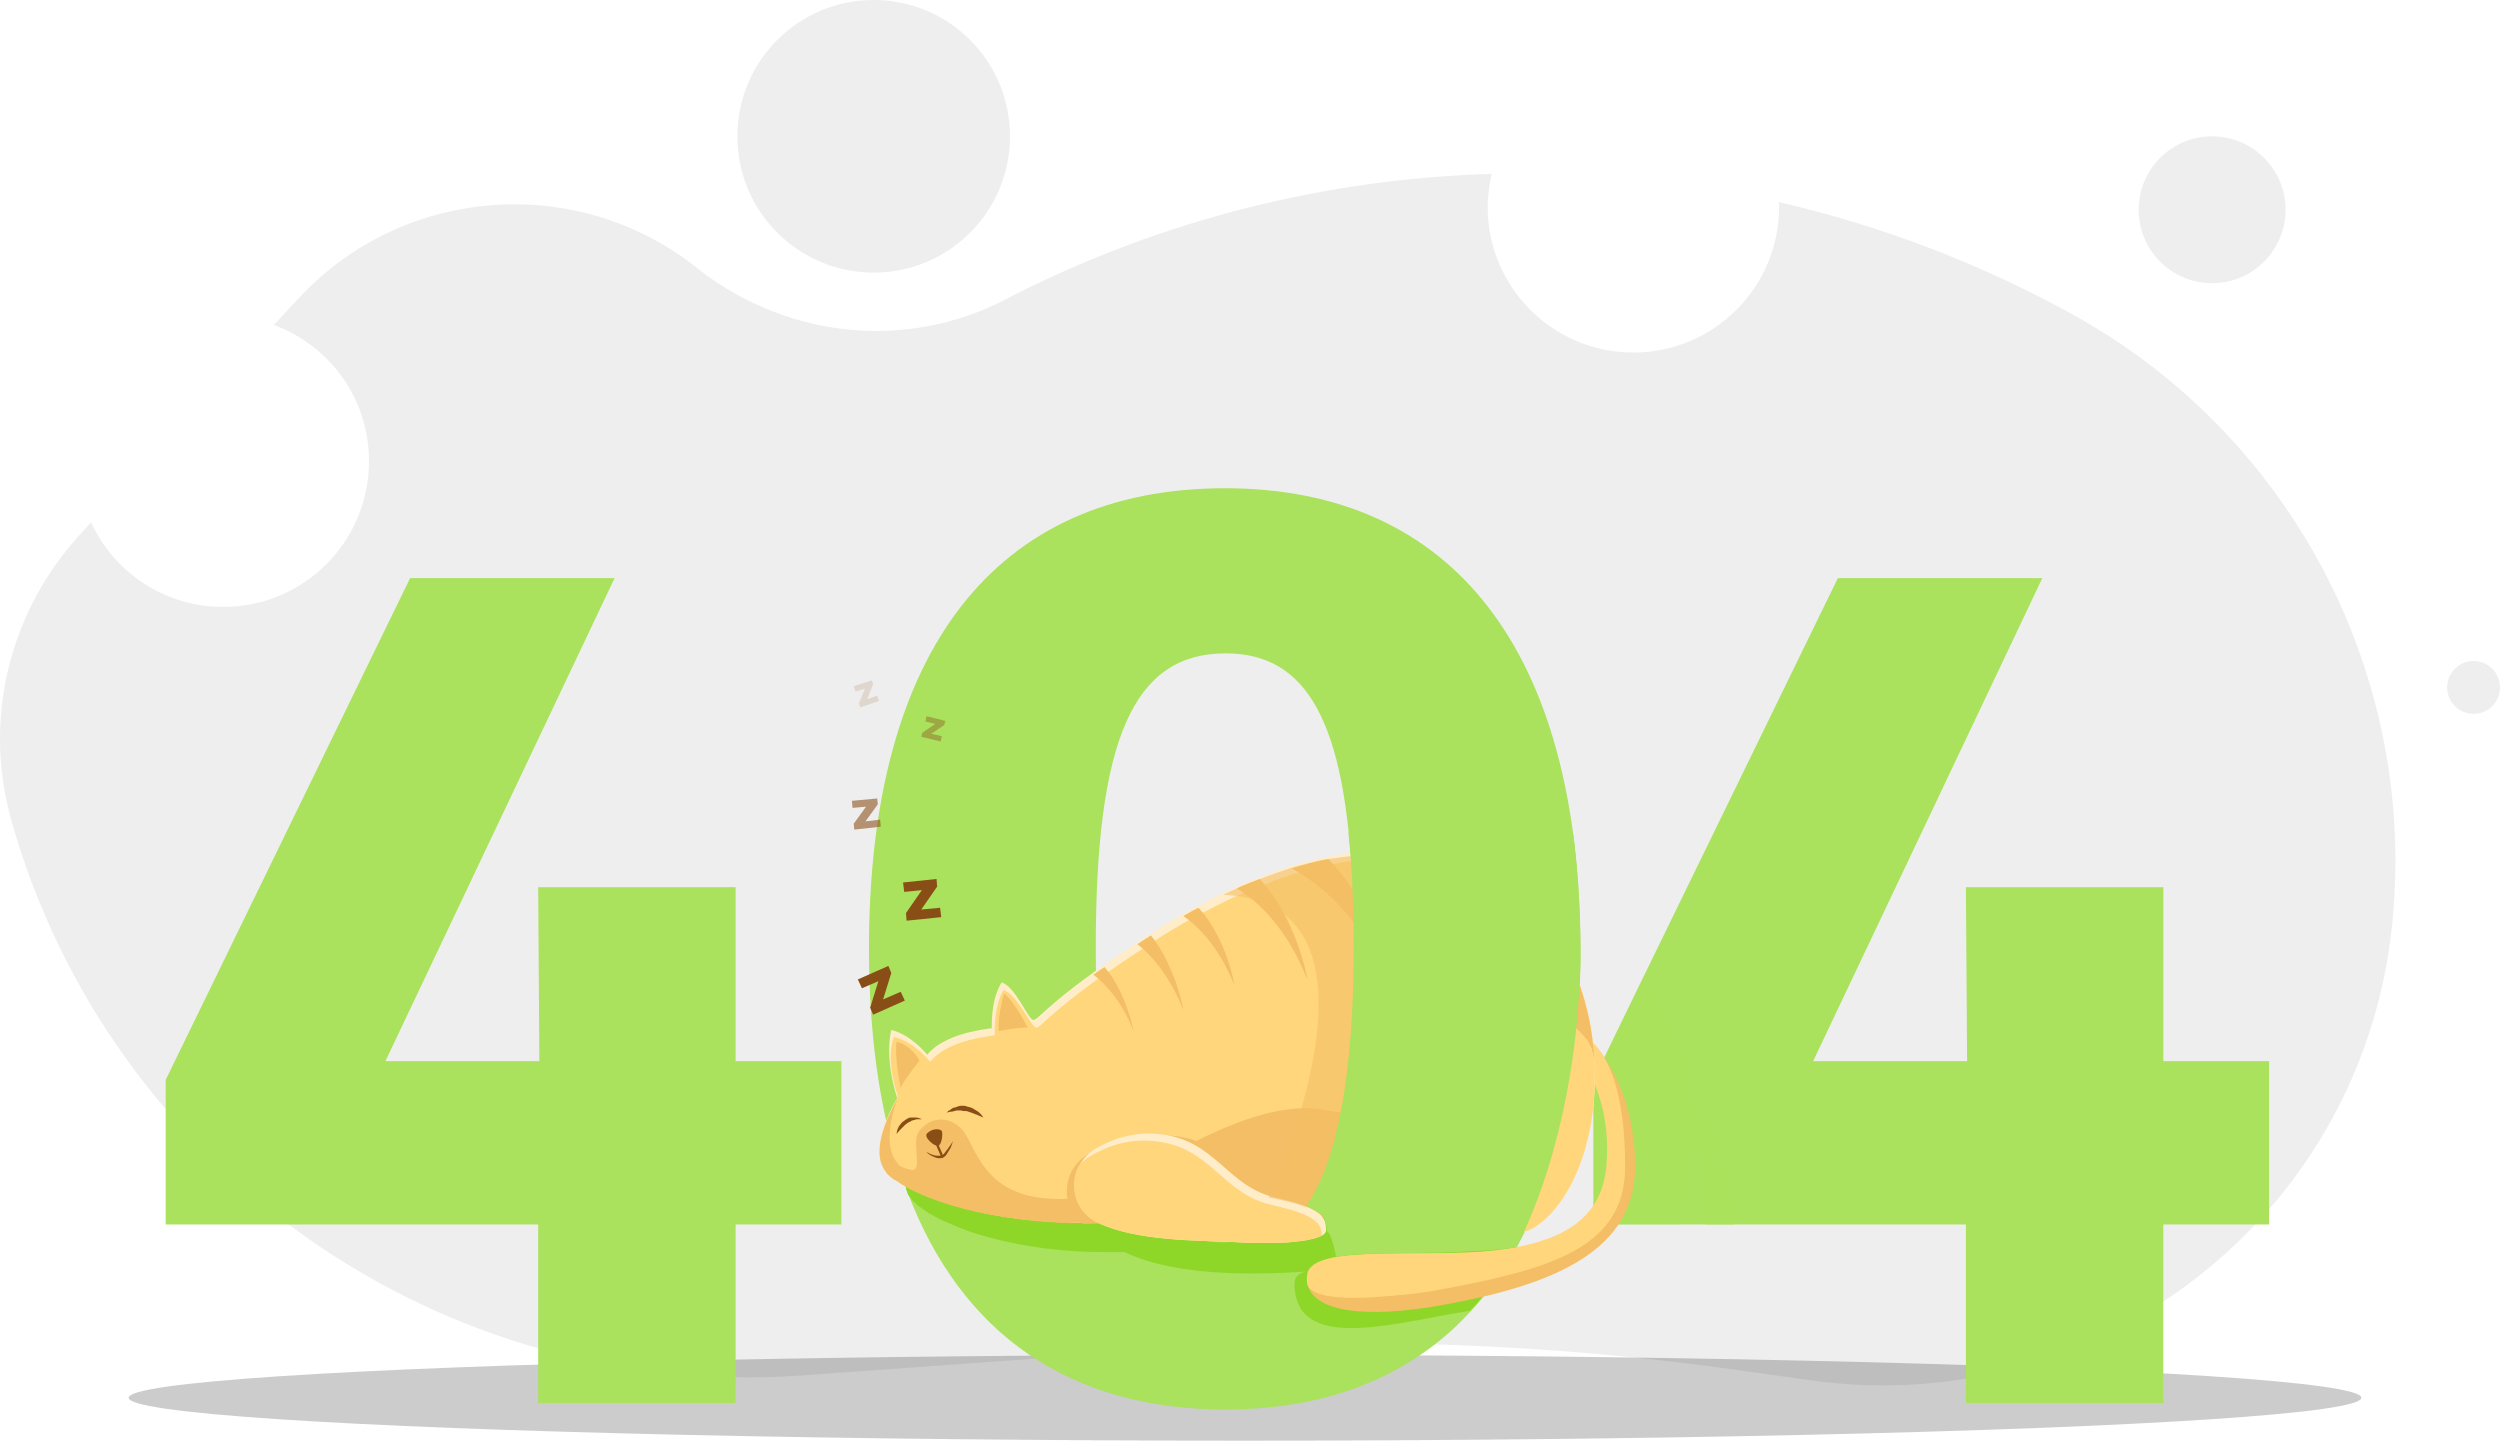<?xml version="1.0" encoding="utf-8"?>
<!-- Generator: Adobe Illustrator 24.0.0, SVG Export Plug-In . SVG Version: 6.00 Build 0)  -->
<svg version="1.1" id="Layer_1" xmlns="http://www.w3.org/2000/svg" xmlns:xlink="http://www.w3.org/1999/xlink" x="0px" y="0px"
	 viewBox="0 0 425.5 245.2" style="enable-background:new 0 0 425.5 245.2;" xml:space="preserve">
<style type="text/css">
	.st0{fill:#FFFFFF;}
	.st1{fill:#EEEEEE;}
	.st2{opacity:0.2;fill:#000000;}
	.st3{fill:#AAE15D;}
	.st4{opacity:0.32;fill:#AAE15D;enable-background:new    ;}
	.st5{fill:#8ED728;}
	.st6{fill:#FFEDCA;}
	.st7{fill:#FFD67B;}
	.st8{fill:#F3BE65;}
	.st9{fill:#894D16;}
	.st10{opacity:0.58;fill:#F3BE65;enable-background:new    ;}
	.st11{opacity:0.58;}
	.st12{opacity:0.39;}
	.st13{opacity:0.15;}
</style>
<g id="BACKGROUND">
	<rect id="XMLID_303_" x="-38.5" y="-60" class="st0" width="500" height="500"/>
</g>
<g id="OBJECTS">
	<g id="XMLID_308_">
		<g id="XMLID_306_">
			<path id="XMLID_316_" class="st1" d="M407.7,146.5c0,3.7-0.2,7.5-0.6,11.3c-4.8,44.9-42.7,78-86.6,78c-4.1,0-8.3-0.3-12.5-0.9
				l-10.7-1.5c-33.4-4.8-67.3-6-101-3.6l-59.8,4.3C75.1,238.5,18.9,199.2,2,139.9c-1.3-4.6-2-9.4-2-14.1C0,113,4.8,100.6,13.6,91
				l1.9-2.1c3.9,8.5,12.5,14.4,22.5,14.4c13.7,0,24.8-11.1,24.8-24.8c0-10.7-6.7-19.7-16.2-23.2l4.2-4.5c17.4-18.8,46.3-21.4,66.8-6
				l1.9,1.5c15.2,11.4,34.9,13.2,51.4,4.8c0.5-0.3,1-0.5,1.5-0.8c25.7-13,53.5-19.9,81.5-20.7c-0.4,1.8-0.7,3.7-0.7,5.6
				c0,13.7,11.1,24.8,24.8,24.8c13.7,0,24.8-11.1,24.8-24.8c0-0.3,0-0.5,0-0.8c17.3,4,34.2,10.4,50.1,19.2
				C386.9,72.4,407.7,108.2,407.7,146.5z"/>
			<ellipse id="XMLID_307_" class="st1" cx="148.7" cy="23.2" rx="23.2" ry="23.2"/>
			<circle id="XMLID_309_" class="st1" cx="376.5" cy="35.7" r="12.5"/>
			<circle id="XMLID_310_" class="st1" cx="421" cy="117" r="4.5"/>
		</g>
		<g id="XMLID_299_">
			<ellipse id="XMLID_247_" class="st2" cx="211.9" cy="237.9" rx="190" ry="7.3"/>
			<g id="XMLID_134_">
				<path id="XMLID_270_" class="st3" d="M368.2,180.6V151h-33.6l0.2,29.6h-26.2l39-82.2h-34.8l-33.2,68.1l-8.4,17.3v24.6h63.4v30.4
					h33.6v-30.4h18v-27.8H368.2z"/>
				<path id="XMLID_283_" class="st4" d="M290.3,208.4c0.7-7.6-1.6-13.1-2.1-14.2c-0.1,4.8-1,9.6-2.7,14.2h-14.3v-24.6l8.4-17.3
					c2.4,3,4.9,7.1,5.9,10.8c0.2,0.7,0.5,1.3,0.7,2v0.1c0.4,1.2,0.7,2.5,1,3.7c0,0,0,0,0,0.1s0,0.2,0.1,0.4c0.1,0.4,0.2,0.7,0.2,1.1
					c0.1,0.4,0.1,0.7,0.2,1.1c0,0.1,0,0.1,0,0.2v0.1c0.1,0.4,0.1,0.9,0.2,1.3c0,0,0,0,0,0.1l0,0l0,0c0,0,7.1,7,7.2,21h-4.8V208.4z"
					/>
			</g>
			<path id="XMLID_260_" class="st3" d="M104.6,98.4l-39,82.2h26.2L91.6,151h33.6v29.6h18v27.8h-18v30.4H91.6v-30.4H28.2v-24.6
				l41.6-85.4H104.6z"/>
			<path id="XMLID_100_" class="st3" d="M208.5,83.1c-39.2,0-60.6,27.8-60.6,78.3c0,16.3,2.2,30.2,6.6,41.6
				c9.1,24,27.5,36.9,54.1,36.9c15,0,27.4-4.2,37-12.2c1.7-1.4,3.2-2.9,4.7-4.5s2.9-3.3,4.2-5.1c0.6-0.9,1.2-1.8,1.8-2.7
				c8-12.7,12.4-30,12.7-51.6c0-0.8,0-1.5,0-2.3C268.9,110.8,247.3,83.1,208.5,83.1z M186.8,173.6c-0.2-3.8-0.3-7.9-0.3-12.3
				c0-35.5,6.4-50.1,22.1-50.1c13.9,0,20.4,11.7,21.6,39.8c0.1,3.2,0.2,6.6,0.2,10.2c0,35.3-6.4,50-21.8,50
				C194.8,211.4,188.2,200.1,186.8,173.6z"/>
			<g id="XMLID_124_">
				<path id="XMLID_287_" class="st5" d="M254.4,218c-1.3,1.8-2.7,3.5-4.2,5.1c-11.9,1.8-28.6,7.1-29.8-3.4c-0.1-0.6-0.1-1.2,0-1.8
					C221.3,213.3,242.7,218.6,254.4,218z"/>
				<path id="XMLID_275_" class="st5" d="M268.9,163.6c-0.3,21.6-4.6,39-12.7,51.6c-6.4,0.3-20.5-3.3-26.8-0.1
					c-0.1,0.1-0.2,0.1-0.3,0.1c-0.3,0.1-0.5,0.2-0.8,0.3h-0.1h-0.1c-0.1,0-0.2,0-0.3,0.1c-0.1,0-0.2,0-0.3,0.1c-0.1,0-0.2,0-0.2,0.1
					c-0.1,0-0.2,0-0.2,0.1c-0.1,0-0.3,0.1-0.4,0.1l0,0c-0.1,0-0.3,0.1-0.5,0.1l0,0c-0.9,0.1-1.8,0.2-2.6,0.3l0,0c-0.2,0-0.4,0-0.7,0
					l0,0c-9.6,0.6-22.7,0.9-31.5-3.3c-1.5,0-2.3,0-2.3,0c-0.1,0-0.2,0-0.3,0l0,0c-0.6,0-0.9,0-0.9,0c-0.1,0-0.2,0-0.3,0
					c-7.4,0-15.2-1.1-22.3-3.4c-0.7-0.2-1.3-0.5-1.9-0.7c-0.2-0.1-0.5-0.2-0.7-0.3c-0.1,0-0.1,0-0.2-0.1c-0.6-0.2-1.1-0.5-1.7-0.7
					c-0.9-0.4-1.8-0.9-2.7-1.4c0,0-0.1,0-0.1-0.1c-0.4-0.3-0.8-0.5-1.2-0.8c-0.1-0.1-0.2-0.2-0.3-0.2l-0.1-0.1
					c-0.1-0.1-0.3-0.2-0.4-0.4c-0.1-0.1-0.2-0.2-0.3-0.2c-0.3-0.2-0.5-0.5-0.7-0.8l-0.1-0.1c-2.2-2.5,0.9-9.7,2.1-11.8
					c0-0.1,0.1-0.2,0.1-0.2c-2.3-7.2-1-11.5-1-11.5c3.4,0.8,6.1,4.2,6.1,4.2c2.4-2.9,7.5-4.2,11.1-4.4c-0.1-5.5,1.2-6.6,1.2-6.6
					c9.3,3,2.2,7.9,12.3,0c0.9,15.8,5.2,43.7,27.8,36.9c19.9-6,16.2-44.8,15.6-59.4C244.2,148,260.4,151,268.9,163.6
					C268.6,185.3,265.5,158.6,268.9,163.6z"/>
			</g>
			<g id="XMLID_7_">
				<path id="XMLID_286_" class="st6" d="M269.1,194.2c-0.4,0.9-0.9,1.8-1.4,2.5c-0.4,0.7-0.9,1.3-1.4,1.9c-1.1,1.2-2.2,2.3-3.5,3.1
					c-9.7,6.7-24.8,4.4-30.7,5c-0.8,0.1-2.1,0.2-3.7,0.2c-0.3,0-0.7,0-1,0c-1.6,0.1-3.5,0.1-5.6,0.2c-10.3,0.4-24.9,0.7-32.9,0.9
					c-3.4,0.1-5.6,0.1-5.6,0.1c-0.1,0-0.2,0-0.3,0s-0.2,0-0.3,0c-8.9-0.2-16.5-1.6-22.2-3.5c-3.6-1.2-6.4-2.5-8.2-3.9
					c-0.6-0.5-1.2-0.9-1.5-1.4c-0.2-0.2-0.3-0.4-0.4-0.6c-0.1-0.1-0.1-0.2-0.1-0.2c-2.2-4,2.2-11.2,2.4-11.6l0,0l0,0l0,0
					c-2.3-7.3-1-11.6-1-11.6c3.4,0.8,6.1,4.2,6.1,4.2c0.5-0.6,1.1-1.1,1.8-1.6c0.6-0.4,1.2-0.7,1.8-1c0.7-0.3,1.4-0.6,2.1-0.8
					c1.2-0.4,2.4-0.6,3.3-0.8c1.2-0.2,2-0.3,2-0.3c-0.1-5.5,1.7-7.8,1.7-7.8c2.4,0.8,4.5,6.4,5.4,6.4c0.7,0,1.8-2,10.2-8.1
					c0.6-0.4,1.2-0.9,1.9-1.3c1.6-1.1,3.5-2.4,5.6-3.8c0.3-0.2,0.6-0.4,0.9-0.6c0.5-0.3,0.9-0.6,1.4-0.9c1.8-1.2,3.7-2.3,5.6-3.4
					c0.9-0.5,1.7-1,2.6-1.4c1.4-0.8,2.9-1.5,4.4-2.2c0.7-0.3,1.4-0.7,2.1-1c1.3-0.6,2.6-1.1,3.9-1.6c1.8-0.7,3.5-1.3,5.3-1.9
					c1.9-0.6,3.9-1.1,5.9-1.5l0,0c0.1,0,0.3-0.1,0.4-0.1c3-0.6,6-0.9,9-1c0.2,0,0.4,0,0.5,0c2.1,0,4.2,0.1,6.3,0.4
					c2.9,0.4,5.8,1,8.7,2.1c6.1,2.2,11,6.6,14.4,12c1.1,1.8,2.1,3.7,2.9,5.6c0.3,0.8,0.6,1.6,0.9,2.4c1.3,3.7,2.1,7.5,2.4,11.3
					C271.7,184.5,271,190,269.1,194.2z"/>
				<path id="XMLID_264_" class="st7" d="M267.7,196.7c-0.4,0.7-0.9,1.3-1.4,1.9c-9,10.5-27.6,7.5-34.2,8.1
					c-0.8,0.1-2.1,0.2-3.7,0.2c-0.3,0-0.7,0-1,0c-1.6,0.1-3.5,0.1-5.6,0.2c-10.3,0.4-24.9,0.7-32.9,0.9c-3.4,0.1-5.6,0.1-5.6,0.1
					c-0.1,0-0.2,0-0.3,0s-0.2,0-0.3,0c-8.9-0.2-16.5-1.6-22.2-3.5c-3.6-1.2-6.4-2.5-8.2-3.9c-0.6-0.5-1.2-0.9-1.5-1.4
					c-0.2-0.2-0.3-0.4-0.4-0.6c-1.2-4.1,2.4-12.1,2.4-12.1c-2.3-7.3-0.6-10.1-0.6-10.1c3.4,0.8,6.1,4.2,6.1,4.2
					c0.5-0.6,1.1-1.1,1.8-1.6c0.6-0.4,1.2-0.7,1.8-1c0.7-0.3,1.4-0.6,2.1-0.8c1.2-0.4,2.4-0.6,3.3-0.8c1.2-0.2,2-0.3,2-0.3
					c-0.1-5.5,1.5-7.7,1.5-7.7c2.4,0.8,4.7,6.4,5.6,6.4c0.7,0,1.8-2,10.2-8.1c0.6-0.4,1.2-0.9,1.9-1.3c1.6-1.1,3.5-2.4,5.6-3.8
					c0.3-0.2,0.6-0.4,0.9-0.6c0.5-0.3,0.9-0.6,1.4-0.9c1.8-1.2,3.7-2.3,5.6-3.4c0.9-0.5,1.7-1,2.6-1.4c2.1-1.1,4.3-2.2,6.5-3.2
					c1.3-0.6,2.6-1.1,3.9-1.6c1.8-0.7,3.5-1.3,5.3-1.9c2.1-0.6,4.2-1.2,6.3-1.6c3.2-0.6,6.3-1,9.5-1c2.1,0,4.2,0.1,6.3,0.4
					c2.9,0.4,5.8,1,8.7,2.1c6.1,2.2,11,6.6,14.4,12c0.9,1.4,1.7,2.9,2.4,4.5C272.6,176.2,272.6,189.3,267.7,196.7z"/>
				<path id="XMLID_250_" class="st8" d="M278.3,198.6c0,14.1-13.5,19.9-31.6,23.3c-15.8,3-23.2,0.8-24.1-3.2
					c-0.1-0.6-0.1-1.2,0-1.8c1-5.2,20-2.6,32-4s18.1-5.7,18.9-14.3s-2.2-14.4-2.2-14.4l-0.1-5.9v-0.6
					C271.1,177.5,278.3,184.5,278.3,198.6z"/>
				<path id="XMLID_271_" class="st7" d="M275.5,195.4c0,14.1-13.7,20.7-31.8,24.1c-10.6,2-20.4,2-21.2-0.9c-0.1-0.6-0.1-1.2,0-1.8
					c1-5.2,20-2.6,32-4s18.1-5.7,18.9-14.3s-2.2-14.4-2.2-14.4l-0.1-5.9c0.2,0.3,0.4,0.7,0.6,1.1
					C273.6,182.7,275.5,188.1,275.5,195.4z"/>
				<path id="XMLID_263_" class="st7" d="M276.6,198.6c0,14.1-13.4,17.5-31.5,20.9c-10.6,2-18.5,0.9-22.1-0.7c0-0.4,0-0.8,0.1-1.2
					c1-5.2,20-2.6,32-4s18.1-5.7,18.9-14.3s-2.6-15.6-2.6-15.6l-0.2-6.2C275.6,182.1,276.6,191.1,276.6,198.6z"/>
				<g id="XMLID_20_">
					<path id="XMLID_254_" class="st8" d="M192.9,175.4c-2-5-4.7-7.9-6.8-9.5c0.6-0.4,1.2-0.9,1.9-1.3
						C191.8,169.1,192.9,175.4,192.9,175.4z"/>
					<path id="XMLID_252_" class="st8" d="M201.4,171.9c-2.3-5.8-5.3-9.2-7.8-11.2c0.3-0.2,0.6-0.4,0.9-0.6c0.5-0.3,0.9-0.6,1.4-0.9
						C200.2,164.7,201.4,171.9,201.4,171.9z"/>
					<path id="XMLID_251_" class="st8" d="M210.1,167.7c-2.6-6.5-6.1-10-8.7-11.8c0.9-0.5,1.7-1,2.6-1.4
						C208.9,159.9,210.1,167.7,210.1,167.7z"/>
					<path id="XMLID_249_" class="st8" d="M222.5,166.7c-3.6-9.1-8.7-13.5-12-15.5c1.3-0.6,2.6-1.1,3.9-1.6
						C220.7,156.4,222.5,166.4,222.5,166.7z"/>
					<path id="XMLID_248_" class="st8" d="M237,168.9c-5.3-13.4-13-18.9-17.2-21.1c2.1-0.6,4.2-1.2,6.3-1.6
						C234.6,155,236.9,168.4,237,168.9z"/>
					<path id="XMLID_242_" class="st8" d="M247.2,168.1c-2.4-12.7-7.8-19.6-11.7-23c2.1,0,4.2,0.1,6.3,0.4
						C247.6,155.7,247.2,168.1,247.2,168.1z"/>
				</g>
				<path id="XMLID_253_" class="st8" d="M182.7,208.2c-16.4-0.4-28.6-4.9-31.9-8.8l1.8-1.7c0,0,0,0.9,2.4,1.4
					c2.3,0.5,0-4.7,1.4-6.5c1.3-1.9,4.3-3.2,7.1-0.6c2.8,2.6,3.3,13,18.7,12L182.7,208.2z"/>
				<path id="XMLID_241_" class="st8" d="M267.7,196.7c-0.4,0.7-0.9,1.3-1.4,1.9c-9,10.5-27.6,7.5-34.2,8.1
					c-0.8,0.1-2.1,0.2-3.7,0.2c-0.3,0-0.7,0-1,0c-1.6,0.1-3.5,0.1-5.6,0.2c-10.3,0.4-24.9,0.7-32.9,0.9c-3.4,0.1-5.6,0.1-5.6,0.1
					c-0.1,0-0.2,0-0.3,0s-0.2,0-0.3,0c-8.9-0.2-16.5-1.6-22.2-3.5c1.9,0.2,12.6,1.1,20.4,0.6c8.6-0.6,29.4-19.4,45-16.2
					s49-8,39.4-28.7c-0.1-0.3-0.3-0.6-0.4-0.9C272.4,171.4,273.4,188,267.7,196.7z"/>
				<path id="XMLID_243_" class="st8" d="M223,207.3c-14.7,0.5-38.4,1-38.4,1c-0.1,0-0.2,0-0.3,0c-3.8-2.9-3.7-9,0.7-11.7
					c2.7-1.6,6.3-3,10.7-2.6c10,0.8,11.7,9.1,20.4,10.9C219.8,205.6,221.9,206.5,223,207.3z"/>
				<path id="XMLID_245_" class="st8" d="M227.3,207c-1.6,0.1-3.5,0.1-5.6,0.2c-10.3,0.4-24.9,0.7-32.9,0.9
					c-4.7-2.6-4.8-9.4-0.1-12.2c2.7-1.6,6.3-3,10.7-2.6c10,0.8,11.7,9.1,20.4,10.9C224.3,205.1,226.4,206.1,227.3,207z"/>
				<path id="XMLID_269_" class="st6" d="M225.7,209.4c0,0.3-0.2,0.6-0.7,0.9c-1.2,0.6-3.8,1.1-7.2,1.2c-2.3,0.1-4.9,0.1-7.7-0.1
					c-6-0.3-16.6-0.1-23.2-3.3c-3.8-1.8-4.9-6.1-3.3-9.5c0.6-1.2,1.5-2.2,2.7-3c2.7-1.6,6.3-3,10.7-2.6c10,0.8,11.7,9.1,20.4,10.9
					c0.3,0.1,0.5,0.1,0.8,0.2C226,205.9,225.6,207.9,225.7,209.4z"/>
				<path id="XMLID_267_" class="st7" d="M225,210.3c-0.1,0-0.2,0.1-0.2,0.1c-0.1,0-0.2,0.1-0.3,0.1c-0.1,0.1-0.3,0.1-0.5,0.2
					c-0.1,0-0.2,0.1-0.4,0.1c-0.3,0.1-0.5,0.1-0.9,0.2c-0.1,0-0.2,0-0.3,0.1c-0.7,0.1-1.5,0.2-2.4,0.3c-0.3,0-0.7,0.1-1,0.1
					c-0.2,0-0.4,0-0.7,0c-0.2,0-0.4,0-0.6,0c-2.3,0.1-4.9,0.1-7.7-0.1c-6-0.3-16.6-0.1-23.2-3.3c-3.8-1.8-4.9-6.1-3.3-9.5
					c0.5-0.7,1.2-1.3,2-1.8c2.7-1.6,6.3-3,10.7-2.6c10,0.8,11.7,9.1,20.4,10.9c0.3,0.1,0.5,0.1,0.8,0.2c0.4,0.1,0.9,0.2,1.2,0.3
					C224.8,207.2,224.9,208.9,225,210.3z"/>
				<path id="XMLID_244_" class="st8" d="M268.2,182.9c0,6.4-0.7,11.7-1.9,15.8c-9,10.5-27.6,7.5-34.2,8.1c-0.8,0.1-2.1,0.2-3.7,0.2
					c0-0.8,0.3-1.7,0.7-2.3c1.1-2.1,12.7-2.5,12-4.1s-5.9-2.4-5.9-12.8c0-0.2,0-0.4,0-0.6c0.3-7.9,6.5-14.4,14.4-15.2
					C257,171.2,268.2,171.9,268.2,182.9z"/>
				<path id="XMLID_305_" class="st6" d="M271.4,182.9c0,0.4,0,0.9,0,1.3c0,0.4,0,0.8,0,1.3c-0.6,12.5-5.6,20.3-9.8,23.1
					c-0.4,0.3-0.8,0.5-1.2,0.7c-0.1,0-0.2,0.1-0.3,0.1c-0.2,0.1-0.3,0.1-0.5,0.2c-0.2,0-0.3,0.1-0.5,0.1c0,0,0,0-0.1,0
					c-1.3,0.3-2.8,0.5-4.3,0.6h-0.1c-4.9,0.5-10.6,0.4-16.4,0.4c-1.6,0-2.8-0.2-3.7-0.4c-3.7-1.1-3.6-3.3-2.1-5.5s12.7-2.5,12-4.1
					s-5.9-2.4-5.9-12.8c0-0.2,0-0.4,0-0.6c0.2-7.9,6.5-14.4,14.4-15.2c3.8-0.4,8.5-0.4,12.2,1.1l0,0c1,0.4,1.9,0.9,2.7,1.5
					c0.2,0.2,0.4,0.4,0.6,0.5c0.2,0.2,0.3,0.3,0.5,0.5s0.3,0.3,0.5,0.5c0.1,0.2,0.3,0.3,0.4,0.5c0,0,0,0.1,0.1,0.1
					c0.1,0.1,0.2,0.3,0.3,0.4c0.2,0.3,0.3,0.6,0.5,0.9c0.1,0.2,0.2,0.4,0.2,0.6c0,0,0,0,0,0.1c0.1,0.2,0.2,0.5,0.2,0.7
					c0.1,0.3,0.1,0.5,0.2,0.8l0,0c0,0.2,0.1,0.3,0.1,0.5s0,0.3,0.1,0.5C271.3,181.8,271.4,182.3,271.4,182.9z"/>
				<path id="XMLID_295_" class="st7" d="M271.4,182.9c0,0.4,0,0.9,0,1.3c0,0.4,0,0.8,0,1.3c-0.6,12.5-5.6,20.3-9.8,23.1
					c-0.4,0.3-0.8,0.5-1.2,0.7c-0.1,0-0.2,0.1-0.3,0.1c-0.2,0.1-0.3,0.1-0.5,0.2c-0.2,0-0.3,0.1-0.5,0.1c0,0,0,0-0.1,0
					c-0.3,0.1,1,0,0.4,0.1c-1.4,0.2-3,0.4-4.7,0.5h-0.1c-5.1,0.4-11.2,0.4-16.4,0.4c-1.6,0-2.8-0.2-3.7-0.4c-2.6-1.2-2-3.7-1.2-5.2
					c1.1-2,12.7-2.5,12-4.1s-5.9-2.4-5.9-12.8c0-0.2,0-0.4,0-0.6c0.2-7.9,6.5-14.4,14.4-15.2c3.5-0.3,7.7-0.4,11.3,0.8l0,0
					c1,0.4,1.9,0.9,2.7,1.5c0.2,0.2,0.4,0.4,0.6,0.5c0.2,0.2,0.3,0.3,0.5,0.5s0.3,0.3,0.5,0.5c0.1,0.2,0.3,0.3,0.4,0.5
					c0,0,0,0.1,0.1,0.1c0.1,0.1,0.2,0.3,0.3,0.4c0.2,0.3,0.3,0.6,0.5,0.9c0.1,0.2,0.2,0.4,0.2,0.6c0,0,0,0,0,0.1
					c0.1,0.2,0.2,0.5,0.2,0.7c0.1,0.3,0.1,0.5,0.2,0.8l0,0c0,0.2,0.1,0.3,0.1,0.5s0,0.3,0.1,0.5
					C271.3,181.8,271.4,182.3,271.4,182.9z"/>
				<path id="XMLID_255_" class="st8" d="M152.3,200.9c-0.6-0.5-1.2-0.9-1.5-1.4c-0.2-0.3-0.4-0.5-0.5-0.8c-2.2-4,2.2-11.2,2.4-11.6
					c-0.1,0.4-2.8,7.2-0.1,10.7C153.4,198.8,153.1,199.9,152.3,200.9z"/>
				<path id="XMLID_28_" class="st8" d="M153.3,185.2c0,0-1.1-5.2-0.7-7.9c0,0,2.3,0.4,3.9,3.2C156.5,180.6,153.7,183.9,153.3,185.2
					z"/>
				<path id="XMLID_238_" class="st8" d="M170.9,169.1c0,0-1.2,4.1-0.9,6.4c0,0,3.3-0.7,4.9-0.6
					C174.9,174.9,172.9,170.8,170.9,169.1z"/>
				<g id="XMLID_69_">
					<g id="XMLID_235_">
						<g id="XMLID_145_">
							<path id="XMLID_284_" class="st9" d="M152.6,193c0,0,0-0.4,0.2-0.9c0.1-0.1,0.1-0.3,0.2-0.4c0.1-0.1,0.2-0.3,0.3-0.4
								c0.1-0.1,0.2-0.3,0.4-0.4c0.1-0.1,0.3-0.2,0.4-0.3c0.2-0.1,0.3-0.2,0.5-0.3s0.4-0.1,0.5-0.1c0.2,0,0.3,0,0.5,0
								c0.1,0,0.2,0,0.2,0c0.1,0,0.1,0,0.2,0c0.1,0,0.3,0.1,0.4,0.1c0.1,0,0.2,0.1,0.3,0.1c0.1,0.1,0.2,0.1,0.2,0.1s-0.1,0-0.2,0
								c-0.1,0-0.2,0-0.3,0s-0.2,0-0.3,0s-0.2,0-0.4,0.1c-0.1,0-0.3,0.1-0.4,0.1c-0.1,0-0.1,0-0.2,0.1c-0.1,0-0.1,0.1-0.2,0.1
								c-0.1,0.1-0.3,0.1-0.4,0.2c-0.1,0.1-0.2,0.2-0.4,0.3c-0.1,0.1-0.2,0.2-0.3,0.3s-0.2,0.2-0.3,0.3s-0.2,0.2-0.3,0.3
								C152.8,192.7,152.6,193,152.6,193z"/>
						</g>
						<g id="XMLID_146_">
							<path id="XMLID_282_" class="st9" d="M161.1,189.4c0,0,0.1-0.1,0.2-0.2c0.1-0.1,0.1-0.2,0.3-0.2c0.1-0.1,0.2-0.2,0.4-0.3
								c0.1-0.1,0.3-0.2,0.5-0.2c0.2-0.1,0.4-0.1,0.6-0.2c0.2-0.1,0.4-0.1,0.7-0.1c0.2,0,0.5,0,0.7,0.1s0.5,0.1,0.7,0.2
								c0.2,0.1,0.4,0.1,0.6,0.3c0.2,0.1,0.4,0.2,0.5,0.3c0.2,0.1,0.3,0.2,0.4,0.3c0.1,0.1,0.2,0.2,0.3,0.3s0.2,0.2,0.2,0.3
								c0.1,0.1,0.2,0.2,0.2,0.2s-0.1,0-0.3-0.1s-0.4-0.2-0.7-0.3c-0.1-0.1-0.3-0.1-0.5-0.2c-0.2-0.1-0.3-0.1-0.5-0.2
								c-0.2-0.1-0.4-0.1-0.6-0.2c-0.2-0.1-0.4-0.1-0.6-0.1c-0.2,0-0.4,0-0.6-0.1c-0.2,0-0.4,0-0.6,0c-0.2,0-0.4,0-0.5,0.1
								c-0.2,0-0.3,0.1-0.5,0.1C161.5,189.2,161.1,189.4,161.1,189.4z"/>
						</g>
						<g id="XMLID_158_">
							<path id="XMLID_280_" class="st9" d="M157.9,192.8c-0.3,0.2-0.3,0.6-0.1,0.9c0.4,0.6,1.3,1.4,1.9,1.3c0.6-0.2,0.8-2,0.6-2.5
								C160,192.1,158.8,192,157.9,192.8z"/>
						</g>
						<g id="XMLID_161_">
							
								<rect id="XMLID_236_" x="159.8" y="194.5" transform="matrix(0.919 -0.394 0.394 0.919 -64.227 78.974)" class="st9" width="0.4" height="2.5"/>
						</g>
						<g id="XMLID_139_">
							<path id="XMLID_276_" class="st9" d="M157.7,196.1c0,0,0.3,0.3,0.8,0.6c0.3,0.1,0.6,0.3,1,0.4c0.2,0,0.4,0.1,0.6,0
								c0,0,0,0,0.1,0h0.1h0.1c0.1-0.1,0.2-0.1,0.3-0.2c0.2-0.1,0.3-0.3,0.4-0.4c0.1-0.2,0.2-0.3,0.3-0.5c0.2-0.3,0.4-0.6,0.5-0.9
								c0.2-0.5,0.3-0.9,0.3-0.9s-0.1,0.1-0.1,0.2c-0.1,0.1-0.2,0.3-0.4,0.6c-0.2,0.2-0.3,0.5-0.6,0.8c-0.1,0.1-0.2,0.3-0.3,0.4
								c-0.1,0.1-0.2,0.3-0.4,0.4c-0.1,0.1-0.1,0.1-0.2,0.1h-0.1H160l0,0c-0.2,0-0.3,0-0.5,0c-0.3,0-0.7-0.1-0.9-0.2
								c-0.3-0.1-0.5-0.2-0.6-0.3C157.8,196.1,157.7,196.1,157.7,196.1z"/>
						</g>
					</g>
				</g>
			</g>
			<path id="XMLID_274_" class="st10" d="M235.4,149.1l-1.8,51.4c0,0-9.9,5.6-11.5,4.9c-1.6-0.7-6.2-1.6-6.2-1.6s23.6-50.2-7.7-51.5
				c0.7-0.3,1.4-0.7,2.1-1c1.3-0.6,2.6-1.1,3.9-1.6c1.8-0.7,3.5-1.3,5.3-1.9c1.9-0.6,3.9-1.1,5.9-1.5l0,0c4.9-0.7,8.7-1.1,9.4-1.1
				L235.4,149.1z"/>
			<path id="XMLID_272_" class="st3" d="M267.7,141.5c-12.7-0.1-25.5-0.6-38.2,0.2c0.6,5.7,0.9,12.2,0.9,19.6
				c0,21.5-2.8,36.4-8.1,44c0,0,0.8,0.3,2.1,1.1c0.2,0.1,0.8,0.7,0.8,0.7s0.7,1.2,0.6,2.4c0.9,0.4,1.6,4.4,1.6,4.4s3.4-0.5,3.9-0.4
				c4.6-0.3,9.6-0.2,13.7-0.3c4.8-0.2,8.7-0.3,13.1-0.9c6.4-12.5,10.9-31.2,10.9-51C268.9,154.3,268.5,147.6,267.7,141.5z"/>
			<g id="XMLID_237_">
				<g id="XMLID_261_">
					<path id="XMLID_262_" class="st9" d="M151.2,164.4l0.5,1.2l-1.4,4.5l3-1.3l0.7,1.5l-5.4,2.4l-0.5-1.2l1.4-4.5l-2.8,1.2
						l-0.7-1.5L151.2,164.4z"/>
				</g>
				<g id="XMLID_258_">
					<path id="XMLID_266_" class="st9" d="M159.4,149.6l0.1,1.3l-2.7,3.9l3.2-0.3l0.2,1.6l-5.9,0.6l-0.1-1.3l2.7-3.9l-3,0.3
						l-0.2-1.6L159.4,149.6z"/>
				</g>
				<g id="XMLID_279_" class="st11">
					<path id="XMLID_281_" class="st9" d="M149.3,135.9l0.1,1l-2.1,2.9l2.5-0.3l0.1,1.2l-4.5,0.5l-0.1-1l2.1-2.9l-2.3,0.2l-0.1-1.2
						L149.3,135.9z"/>
				</g>
				<g id="XMLID_288_" class="st12">
					<path id="XMLID_290_" class="st9" d="M160.9,122.7l-0.2,0.7l-2.2,1.5l1.8,0.4l-0.2,0.9l-3.3-0.8l0.2-0.7l2.2-1.5l-1.7-0.4
						l0.2-0.9L160.9,122.7z"/>
				</g>
				<g id="XMLID_292_" class="st13">
					<path id="XMLID_297_" class="st9" d="M148.4,115.8l0.2,0.7l-1,2.5l1.7-0.6l0.3,0.9l-3.2,1.1l-0.2-0.7l1-2.5l-1.6,0.5l-0.3-0.9
						L148.4,115.8z"/>
				</g>
			</g>
		</g>
	</g>
</g>
<g id="DESIGNED_BY_FREEPIK">
</g>
</svg>
